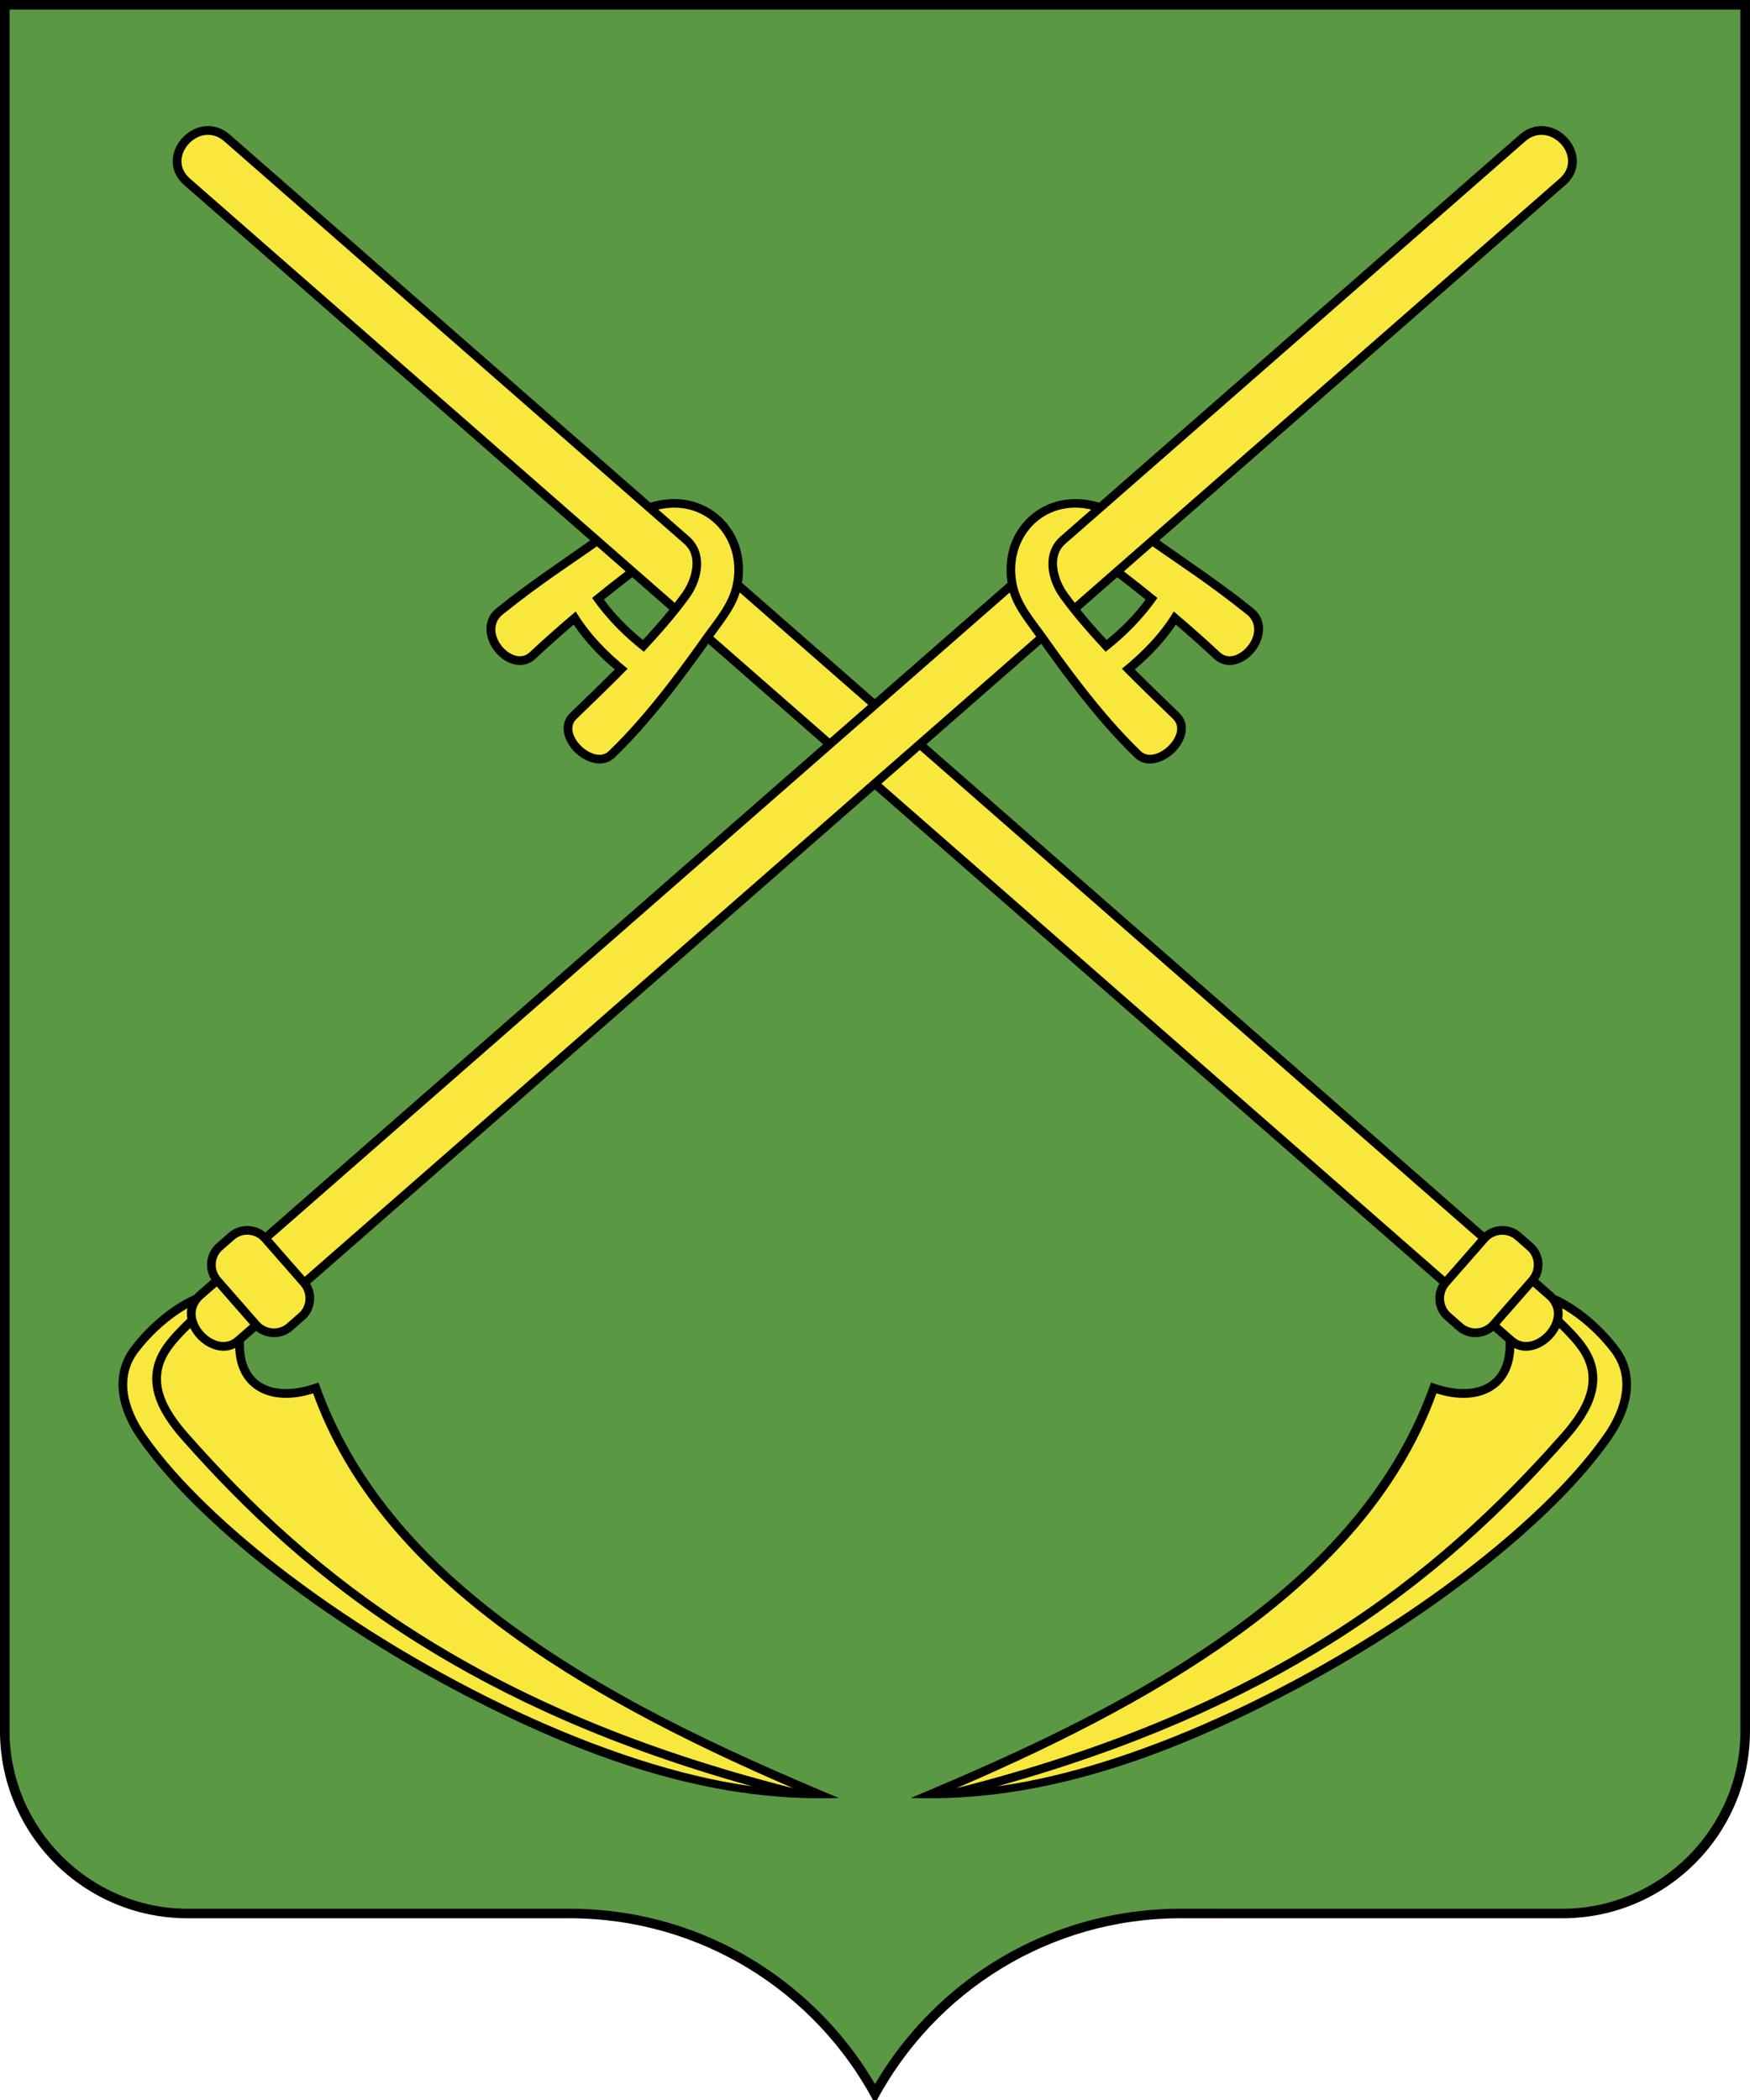 <?xml version="1.0" encoding="UTF-8" standalone="no"?>
<!-- Creator: CorelDRAW -->

<svg
   xmlns:dc="http://purl.org/dc/elements/1.1/"
   xmlns:cc="http://creativecommons.org/ns#"
   xmlns:rdf="http://www.w3.org/1999/02/22-rdf-syntax-ns#"
   xmlns:svg="http://www.w3.org/2000/svg"
   xmlns="http://www.w3.org/2000/svg"
   xmlns:sodipodi="http://sodipodi.sourceforge.net/DTD/sodipodi-0.dtd"
   xmlns:inkscape="http://www.inkscape.org/namespaces/inkscape"
   xml:space="preserve"
   width="300"
   height="360"
   style="fill-rule:evenodd"
   viewBox="0 0 84.667 101.6"
   id="svg2"
   version="1.1"
   inkscape:version="0.48.1 "
   sodipodi:docname="сенно.svg"><sodipodi:namedview
   pagecolor="#ffffff"
   bordercolor="#666666"
   borderopacity="1"
   objecttolerance="10"
   gridtolerance="10"
   guidetolerance="10"
   inkscape:pageopacity="0"
   inkscape:pageshadow="2"
   inkscape:window-width="640"
   inkscape:window-height="480"
   id="namedview20"
   showgrid="false"
   fit-margin-top="0"
   fit-margin-left="0"
   fit-margin-right="0"
   fit-margin-bottom="0"
   inkscape:zoom="0.72500001"
   inkscape:cx="150"
   inkscape:cy="180"
   inkscape:window-x="23"
   inkscape:window-y="23"
   inkscape:window-maximized="0"
   inkscape:current-layer="svg2" />
 <defs
   id="defs4"><style
     type="text/css"
     id="style6">
   
    .fil0 {fill:black}
    .fil2 {fill:black;fill-rule:nonzero}
    .fil1 {fill:#5A9844;fill-rule:nonzero}
    .fil3 {fill:#F8E73D;fill-rule:nonzero}
   
  </style></defs>
 <path
   id="path3005"
   d="m 62.583,48.55 c 0.828,0 1.5,0.672 1.5,1.5 l 0,1.5 c 0,0.828 -0.672,1.5 -1.5,1.5 l -1.5,0 0,-4.5 1.5,0 z m 0,6 c 1.657,0 3,-1.343 3,-3 l 0,-1.5 c 0,-1.657 -1.343,-3 -3,-3 l -3,0 0,7.5 3,0 z m -6,-7.5 1.5,0 0,7.5 -1.5,0 0,-7.5 z m -3,0 1.5,0 0,7.5 -1.5,0 -3,-4.709 0,4.709 -1.5,0 0,-7.5 1.5,0 3,4.709 0,-4.709 z m -22.5,0 4.5,0 0,1.5 -3,0 0,1.5 3,0 0,1.5 -3,0 0,1.5 3,0 0,1.5 -4.5,0 0,-7.5 z m -6,-3.52e-4 1.5,0 0,6 3,0 0,1.5 -4.5,0 0,-7.5 z m 15.75,6 1.5,0 c 1.242,0 2.25,-1.008 2.25,-2.25 0,-1.242 -1.027,-2.245 -2.25,-2.25 l -1.5,0 0,1.5 1.5,0 c 0.414,0 0.75,0.336 0.75,0.75 0,0.414 -0.336,0.75 -0.75,0.75 l -1.5,0 0,1.5 z m 1.5,-7.5 c 2.899,0 5.25,2.351 5.25,5.25 0,2.899 -2.351,5.25 -5.25,5.25 -2.899,0 -5.25,-2.351 -5.25,-5.25 0,-2.899 2.351,-5.25 5.25,-5.25 z m 0,1.5 c 2.071,0 3.75,1.68 3.75,3.75 0,2.071 -1.68,3.75 -3.75,3.75 -2.071,0 -3.75,-1.679 -3.75,-3.75 0,-2.07 1.679,-3.75 3.75,-3.75 z"
   style="fill:#a90000;stroke:none"
   inkscape:connector-curvature="0" /><path
   style="fill:#000000"
   inkscape:connector-curvature="0"
   id="path10"
   d="M 42.235,101.6 C 39.429,96.367 33.906,92.808 27.551,92.808 l -18.477,3.36e-4 c -5.011,0 -9.075,-4.061 -9.075,-9.069 l 0,-83.739 84.667,0 0,83.739 c 0,5.008 -4.064,9.069 -9.075,9.069 l -18.477,-3.36e-4 c -6.354,0 -11.878,3.56 -14.684,8.792 l -0.197,0 z"
   class="fil0" /><path
   style="fill:#5a9844;fill-rule:nonzero"
   inkscape:connector-curvature="0"
   id="path12"
   d="m 42.333,100.831 c -1.737,-2.971 -4.37,-5.384 -7.478,-6.853 -2.214,-1.046 -4.689,-1.632 -7.302,-1.632 l 0,-0.002 -0.001,0 0,0.002 -18.477,3.37e-4 0,-0.002 -0.001,0 0,0.002 C 4.354,92.346 0.462,88.457 0.462,83.74 l 0.002,0 0,-5.89e-4 0,-83.276 83.739,0 0,83.276 0,5.89e-4 0.002,0 c -8.4e-5,4.717 -3.891,8.606 -8.611,8.607 l 0,-0.002 -0.002,0 0,0.002 -18.477,-3.37e-4 0,-0.002 -8.42e-4,0 0,0.002 c -2.613,1.68e-4 -5.089,0.585 -7.302,1.632 -3.108,1.469 -5.741,3.883 -7.478,6.853 z"
   class="fil1" /><path
   id="_161947608"
   class="fil2"
   d="m 72.253,64.388 0.59,0.516 c 0.079,2.336 -1.777,2.675 -3.608,1.982 -1.66,4.769 -4.986,8.453 -8.962,11.445 -4.913,3.697 -10.561,6.292 -16.202,8.655 6.379,0.236 12.461,-2.051 18.04,-4.945 3.137,-1.627 6.159,-3.531 8.785,-5.518 1.474,-1.116 2.825,-2.26 4.002,-3.397 1.114,-1.076 2.182,-2.235 3.067,-3.51 0.952,-1.372 1.406,-3.084 0.288,-4.504 l -8.4e-5,8.5e-5 -8.43e-4,-0.002 c -0.534,-0.692 -1.269,-1.405 -2.061,-1.931 -0.299,-0.198 -0.615,-0.376 -0.942,-0.523 -0.044,-0.049 -0.092,-0.096 -0.144,-0.143 L 74.422,61.914 c 0.341,-0.549 0.258,-1.302 -0.258,-1.754 l -0.581,-0.509 -8.43e-4,-8.42e-4 -0.005,-0.004 c -0.507,-0.439 -1.263,-0.434 -1.768,-0.019 L 35.896,28.197 c 0.419,-2.634 -1.805,-4.676 -4.429,-3.876 L 11.129,6.522 C 10.541,6.007 9.868,6.008 9.331,6.284 9.129,6.387 8.947,6.532 8.796,6.702 8.644,6.874 8.525,7.072 8.449,7.283 l -2.529e-4,-8.42e-5 C 8.254,7.829 8.344,8.461 8.916,8.958 L 8.916,8.958 28.554,26.144 c -1.475,1.044 -3.026,2.073 -4.434,3.205 -0.101,0.081 -0.201,0.158 -0.286,0.256 -0.479,0.555 -0.339,1.359 0.118,1.922 0.476,0.592 1.327,0.93 1.966,0.333 0.315,-0.294 0.65,-0.599 1.002,-0.912 0.28,-0.249 0.559,-0.491 0.836,-0.728 0.547,0.816 1.236,1.538 1.986,2.169 -0.705,0.709 -1.426,1.402 -2.145,2.096 -0.585,0.565 -0.3,1.379 0.19,1.879 0.498,0.506 1.367,0.853 1.963,0.277 1.016,-0.982 1.978,-2.11 2.904,-3.307 0.549,-0.71 1.086,-1.445 1.614,-2.188 l 35.374,30.958 c -0.337,0.553 -0.24,1.295 0.258,1.738 l 7.59e-4,8.43e-4 0.006,0.005 0.581,0.509 8.42e-4,8.42e-4 0.005,0.004 c 0.504,0.436 1.254,0.434 1.759,0.027 z M 32.384,29.496 c -0.408,0.504 -0.839,0.988 -1.278,1.466 -0.704,-0.571 -1.353,-1.221 -1.889,-1.954 0.454,-0.365 0.912,-0.726 1.374,-1.081 l 1.793,1.569 z"
   inkscape:connector-curvature="0"
   style="fill:#000000;fill-rule:nonzero" /><path
   id="_161682784"
   class="fil3"
   d="m 75.577,63.293 c 0.13,0.074 0.258,0.153 0.382,0.235 0.753,0.5 1.452,1.178 1.961,1.837 l 8.4e-5,-8.4e-5 8.43e-4,0.002 c 1.005,1.267 0.542,2.797 -0.308,4.019 -0.869,1.247 -1.915,2.382 -3.006,3.436 -1.164,1.125 -2.502,2.257 -3.965,3.365 -6.479,4.904 -15.376,9.29 -22.39,10.236 6.678,-1.858 11.938,-4.253 16.236,-6.958 4.771,-3.002 8.343,-6.396 11.379,-9.838 1.166,-1.322 2.017,-2.897 0.866,-4.546 -0.335,-0.479 -0.741,-0.873 -1.152,-1.277 0.029,-0.169 0.03,-0.341 -0.003,-0.51 z m -2.27,-3.325 0.58,0.508 c 0.396,0.346 0.423,0.951 0.092,1.334 l -0.004,0.005 8.5e-5,8.4e-5 -1.871,2.136 -0.005,0.006 8.4e-5,8.4e-5 c -0.341,0.382 -0.942,0.421 -1.329,0.086 l -0.005,-0.004 -8.5e-5,8.5e-5 -0.58,-0.508 -0.006,-0.005 -8.4e-5,8.4e-5 c -0.383,-0.34 -0.421,-0.941 -0.086,-1.328 l 0.004,-0.005 -8.4e-5,-8.5e-5 1.871,-2.136 0.005,-0.006 -8.5e-5,-8.4e-5 c 0.341,-0.382 0.942,-0.421 1.329,-0.086 l 0.005,0.004 8.4e-5,-8.4e-5 z m 2.129,4.281 c 0.34,0.335 0.671,0.671 0.95,1.068 1.03,1.468 0.198,2.861 -0.834,4.033 -3.011,3.417 -6.556,6.782 -11.287,9.76 -4.659,2.932 -10.461,5.498 -17.999,7.406 5.384,-2.314 10.286,-4.86 14.26,-7.85 4.21,-3.168 7.377,-6.835 8.97,-11.255 1.967,0.631 3.686,-0.105 3.769,-2.195 0.441,0.223 0.934,0.151 1.355,-0.09 0.349,-0.201 0.642,-0.512 0.817,-0.876 z m -2.181,0.457 -0.71,-0.622 1.614,-1.843 0.67,0.586 c 0.382,0.335 0.42,0.771 0.265,1.156 -0.129,0.322 -0.384,0.606 -0.684,0.778 -0.369,0.212 -0.809,0.247 -1.155,-0.056 z M 71.518,59.931 69.904,61.774 34.512,30.801 c 0.471,-0.669 1.042,-1.342 1.278,-2.138 L 71.518,59.931 z M 27.854,29.585 c -0.756,0.64 -1.499,1.293 -2.222,1.969 -0.446,0.417 -1.032,0.104 -1.352,-0.291 -0.39,-0.481 -0.463,-1.13 0.042,-1.535 1.9,-1.522 3.313,-2.415 4.56,-3.298 l 1.387,1.214 c -0.546,0.421 -1.087,0.85 -1.623,1.285 0.701,1.005 1.545,1.856 2.506,2.603 0.771,-0.836 1.527,-1.681 2.195,-2.604 0.639,-0.884 0.885,-2.187 -0.008,-2.969 l -1.492,-1.305 c 2.354,-0.557 4.129,1.465 3.582,3.732 -0.216,0.894 -0.902,1.666 -1.422,2.401 -0.551,0.779 -1.111,1.548 -1.685,2.289 -0.914,1.182 -1.863,2.294 -2.863,3.261 -0.413,0.399 -1.042,0.068 -1.372,-0.269 -0.32,-0.326 -0.599,-0.894 -0.198,-1.281 0.832,-0.804 1.664,-1.609 2.477,-2.432 -0.985,-0.797 -1.861,-1.688 -2.511,-2.771 z m 5.228,-3.292 c 0.189,0.166 0.32,0.358 0.381,0.604 0.149,0.602 -0.126,1.33 -0.457,1.787 -0.12,0.165 -0.24,0.326 -0.361,0.483 L 9.193,8.642 l 0,-8.423e-4 C 8.773,8.276 8.705,7.818 8.846,7.425 l 0,-8.423e-4 C 8.903,7.263 8.995,7.111 9.11,6.981 9.226,6.849 9.367,6.738 9.524,6.658 9.919,6.455 10.415,6.456 10.852,6.838 L 33.083,26.293 z"
   inkscape:connector-curvature="0"
   style="fill:#f8e73d;fill-rule:nonzero" /><path
   id="_162072320"
   class="fil2"
   d="m 12.392,64.388 -0.59,0.516 c -0.079,2.336 1.777,2.675 3.608,1.982 1.66,4.769 4.986,8.453 8.962,11.445 4.913,3.697 10.561,6.292 16.202,8.655 -6.379,0.236 -12.461,-2.051 -18.04,-4.945 C 19.397,80.413 16.374,78.509 13.749,76.522 12.274,75.405 10.923,74.262 9.746,73.124 8.633,72.048 7.564,70.889 6.679,69.615 5.727,68.242 5.273,66.531 6.391,65.11 l 8.43e-5,8.5e-5 9.271e-4,-0.002 c 0.534,-0.692 1.269,-1.405 2.061,-1.931 0.299,-0.198 0.615,-0.376 0.942,-0.523 0.044,-0.049 0.092,-0.096 0.144,-0.143 L 10.223,61.914 C 9.882,61.365 9.964,60.612 10.481,60.16 l 0.581,-0.509 8.43e-4,-8.42e-4 0.005,-0.004 c 0.507,-0.439 1.263,-0.434 1.768,-0.019 L 48.749,28.197 c -0.419,-2.634 1.805,-4.676 4.429,-3.876 L 73.516,6.522 c 0.588,-0.515 1.26,-0.514 1.798,-0.238 0.202,0.104 0.384,0.248 0.535,0.418 0.151,0.171 0.271,0.369 0.347,0.581 l 2.52e-4,-8.42e-5 c 0.195,0.546 0.105,1.178 -0.467,1.675 L 75.728,8.958 56.09,26.144 c 1.475,1.044 3.026,2.073 4.434,3.205 0.101,0.081 0.201,0.158 0.286,0.256 0.479,0.555 0.339,1.359 -0.118,1.922 -0.476,0.592 -1.327,0.93 -1.966,0.333 -0.315,-0.294 -0.65,-0.599 -1.002,-0.912 -0.28,-0.249 -0.559,-0.491 -0.836,-0.728 -0.547,0.816 -1.236,1.538 -1.986,2.169 0.705,0.709 1.426,1.402 2.145,2.096 0.585,0.565 0.3,1.379 -0.19,1.879 -0.498,0.506 -1.367,0.853 -1.963,0.277 -1.016,-0.982 -1.978,-2.11 -2.904,-3.307 -0.549,-0.71 -1.086,-1.445 -1.614,-2.188 L 15.002,62.103 c 0.337,0.553 0.24,1.295 -0.258,1.738 l -7.59e-4,8.42e-4 -0.006,0.005 -0.581,0.509 -8.43e-4,8.42e-4 -0.005,0.004 c -0.504,0.436 -1.254,0.434 -1.759,0.027 z M 52.26,29.496 c 0.408,0.504 0.839,0.988 1.278,1.466 0.704,-0.571 1.353,-1.221 1.889,-1.954 -0.454,-0.365 -0.912,-0.726 -1.374,-1.081 l -1.793,1.569 z"
   inkscape:connector-curvature="0"
   style="fill:#000000;fill-rule:nonzero" /><path
   id="_162102288"
   class="fil3"
   d="m 9.068,63.293 c -0.13,0.074 -0.258,0.153 -0.382,0.235 -0.753,0.5 -1.452,1.178 -1.961,1.837 l -8.43e-5,-8.4e-5 -9.271e-4,0.002 c -1.005,1.267 -0.542,2.797 0.308,4.019 0.869,1.247 1.915,2.382 3.006,3.436 1.164,1.125 2.502,2.257 3.965,3.365 6.479,4.904 15.376,9.29 22.39,10.236 -6.678,-1.858 -11.938,-4.253 -16.236,-6.958 -4.771,-3.002 -8.343,-6.396 -11.379,-9.838 -1.166,-1.322 -2.017,-2.897 -0.866,-4.546 0.335,-0.479 0.741,-0.873 1.152,-1.277 -0.029,-0.169 -0.03,-0.341 0.004,-0.51 z m 2.27,-3.325 -0.58,0.508 c -0.396,0.346 -0.423,0.951 -0.092,1.334 l 0.004,0.005 -8.4e-5,8.4e-5 1.871,2.136 0.005,0.006 -8.4e-5,8.4e-5 c 0.341,0.382 0.942,0.421 1.329,0.086 l 0.005,-0.004 8.5e-5,8.5e-5 0.58,-0.508 0.006,-0.005 8.4e-5,8.4e-5 c 0.383,-0.34 0.421,-0.941 0.086,-1.328 l -0.004,-0.005 8.4e-5,-8.5e-5 -1.871,-2.136 -0.005,-0.006 8.4e-5,-8.4e-5 C 12.332,59.668 11.73,59.63 11.343,59.965 l -0.005,0.004 -8.4e-5,-8.4e-5 z m -2.129,4.281 c -0.34,0.335 -0.671,0.671 -0.95,1.068 -1.03,1.468 -0.198,2.861 0.834,4.033 3.011,3.417 6.556,6.782 11.287,9.76 4.659,2.932 10.461,5.498 17.999,7.406 -5.384,-2.314 -10.286,-4.86 -14.26,-7.85 -4.21,-3.168 -7.377,-6.835 -8.97,-11.255 -1.967,0.631 -3.686,-0.105 -3.769,-2.195 -0.441,0.223 -0.934,0.151 -1.355,-0.09 C 9.677,64.925 9.383,64.614 9.209,64.25 z m 2.181,0.457 0.71,-0.622 -1.614,-1.843 -0.67,0.586 c -0.382,0.335 -0.42,0.771 -0.265,1.156 0.129,0.322 0.384,0.606 0.684,0.778 0.369,0.212 0.809,0.247 1.155,-0.056 z m 1.736,-4.775 1.615,1.843 L 50.132,30.801 C 49.662,30.132 49.091,29.459 48.854,28.663 L 13.126,59.931 z M 56.79,29.585 c 0.756,0.64 1.499,1.293 2.222,1.969 0.446,0.417 1.032,0.104 1.352,-0.291 0.39,-0.481 0.463,-1.13 -0.042,-1.535 -1.9,-1.522 -3.313,-2.415 -4.56,-3.298 l -1.387,1.214 c 0.546,0.421 1.087,0.85 1.623,1.285 -0.701,1.005 -1.545,1.856 -2.506,2.603 -0.771,-0.836 -1.527,-1.681 -2.195,-2.604 -0.639,-0.884 -0.885,-2.187 0.008,-2.969 l 1.492,-1.305 c -2.354,-0.557 -4.129,1.465 -3.582,3.732 0.216,0.894 0.902,1.666 1.422,2.401 0.551,0.779 1.111,1.548 1.685,2.289 0.914,1.182 1.863,2.294 2.863,3.261 0.413,0.399 1.042,0.068 1.372,-0.269 0.32,-0.326 0.599,-0.894 0.198,-1.281 -0.832,-0.804 -1.664,-1.609 -2.477,-2.432 0.985,-0.797 1.861,-1.688 2.511,-2.771 z M 51.562,26.293 c -0.189,0.166 -0.32,0.358 -0.381,0.604 -0.149,0.602 0.126,1.33 0.457,1.787 0.12,0.165 0.24,0.326 0.361,0.483 l 23.453,-20.525 0,-8.423e-4 C 75.872,8.276 75.939,7.818 75.799,7.425 l 0,-8.423e-4 C 75.741,7.263 75.65,7.111 75.534,6.981 75.418,6.849 75.277,6.738 75.121,6.658 74.726,6.455 74.229,6.456 73.792,6.838 L 51.562,26.293 z"
   inkscape:connector-curvature="0"
   style="fill:#f8e73d;fill-rule:nonzero" />
</svg>